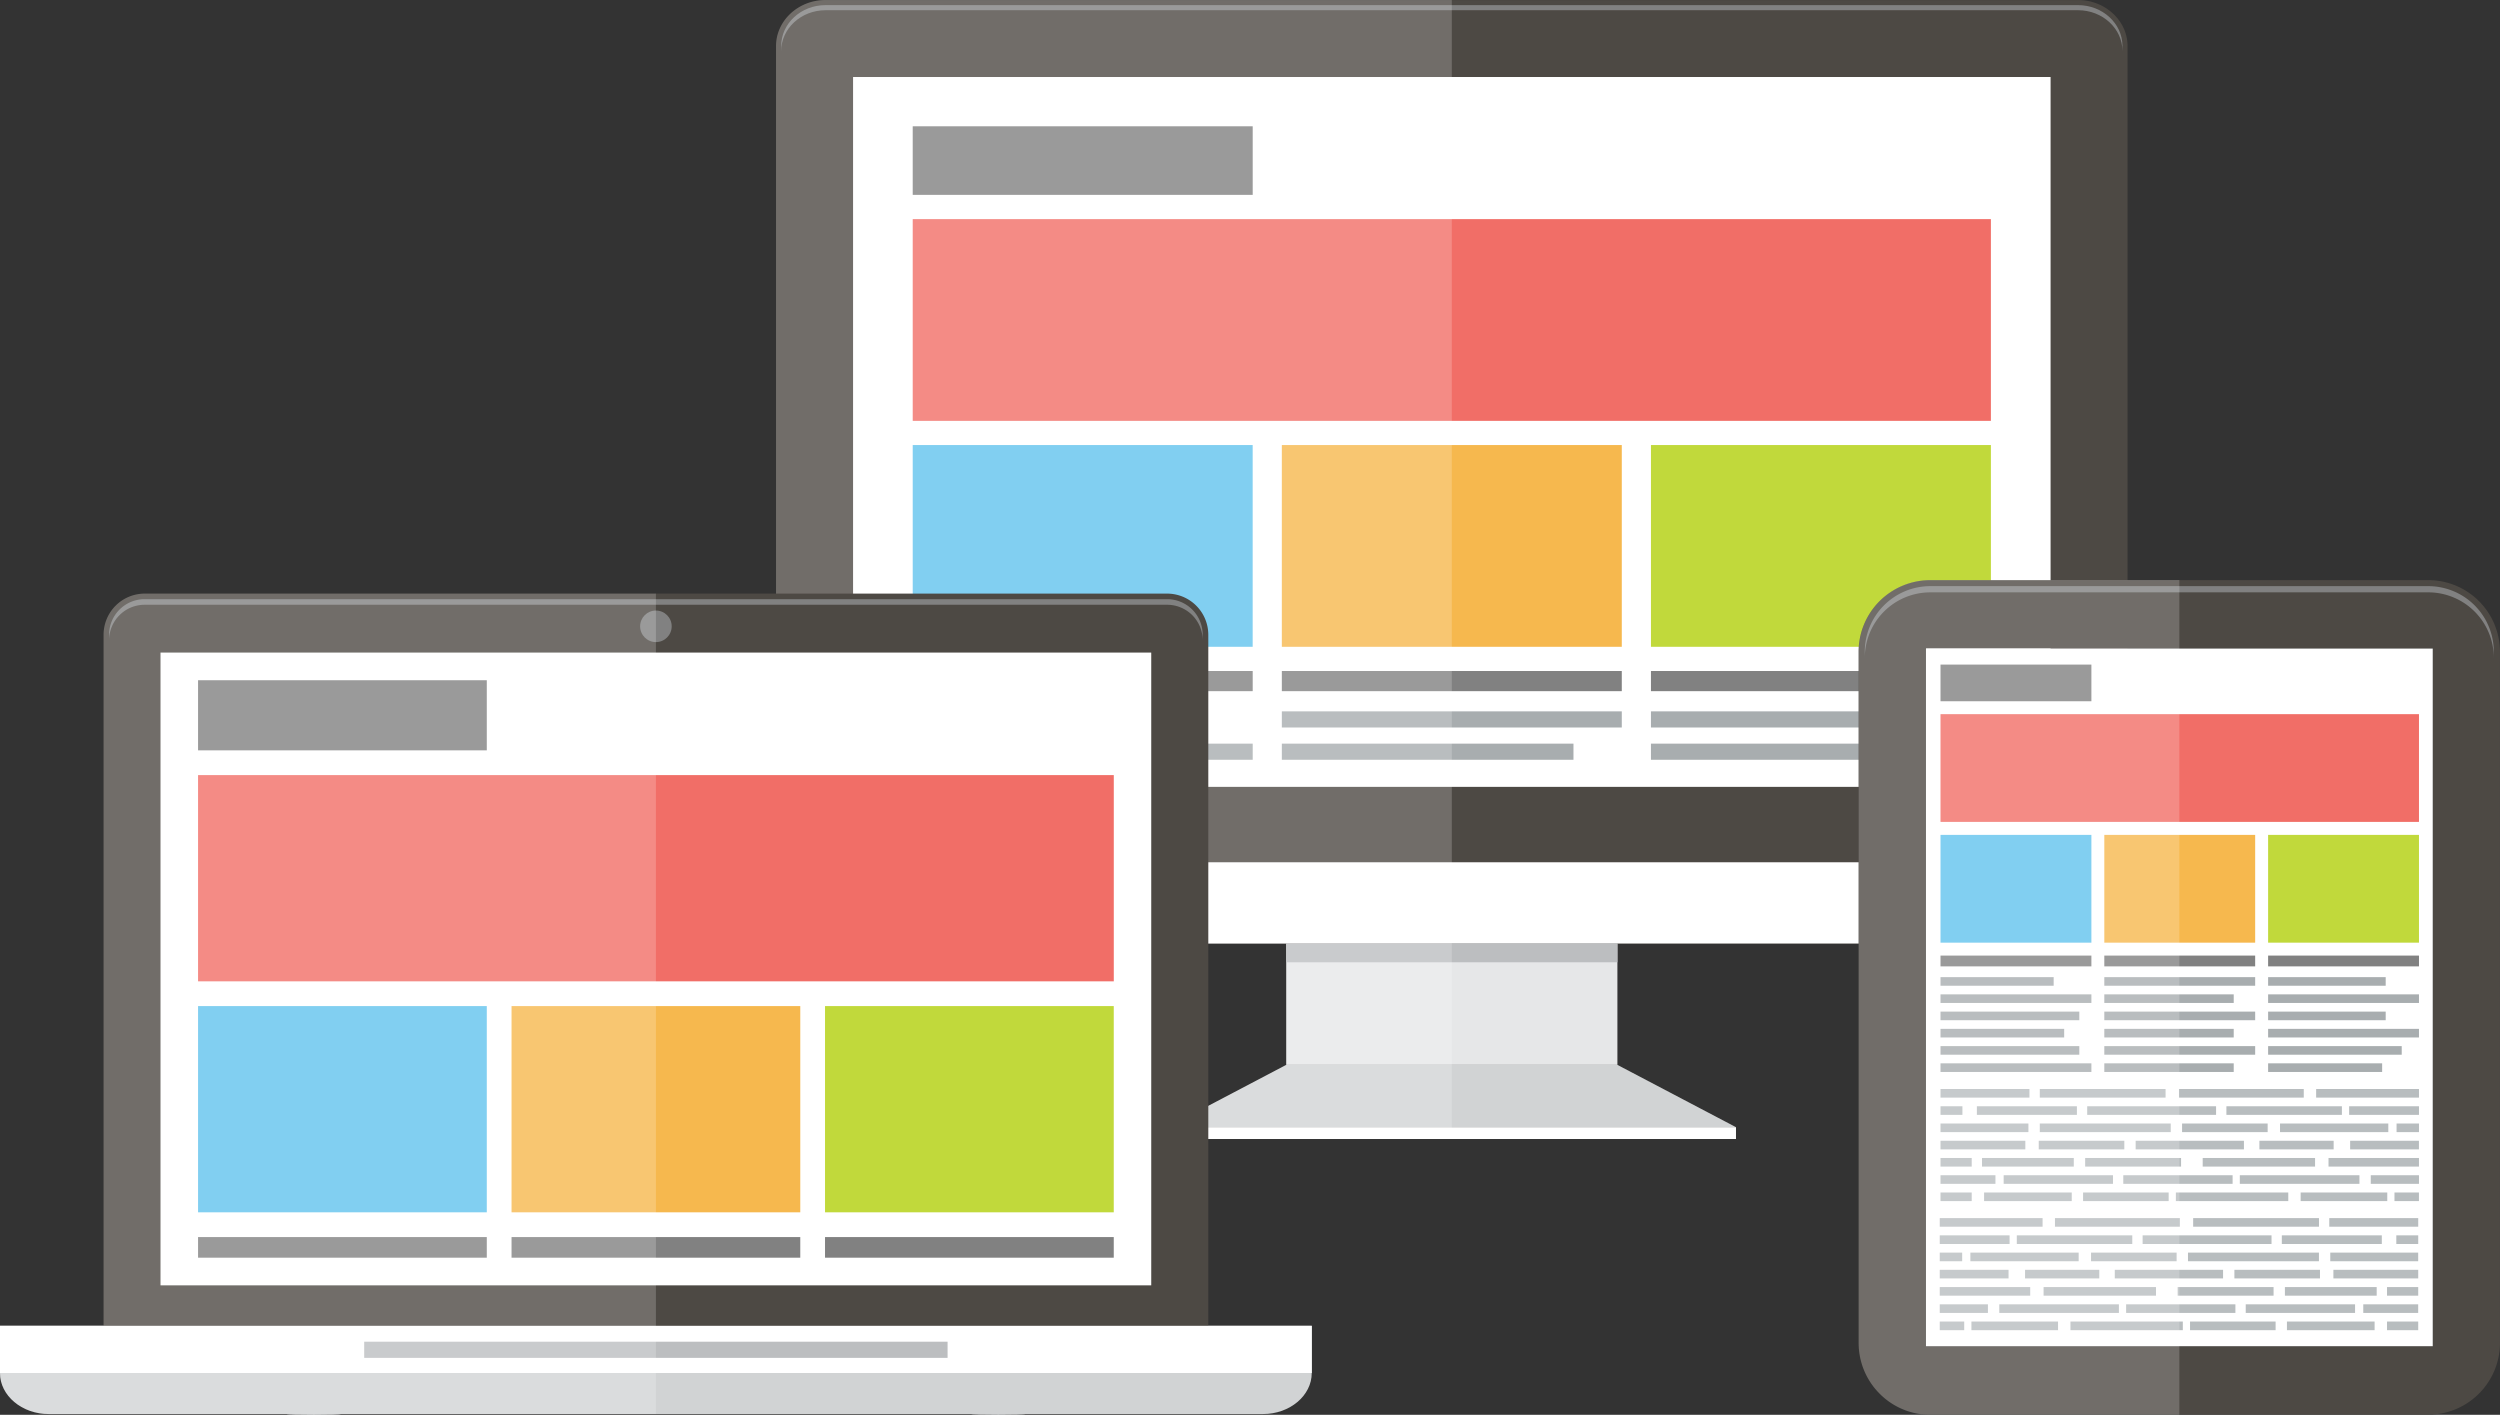 <svg id="_2" data-name="2" xmlns="http://www.w3.org/2000/svg" viewBox="0 0 697.01 394.46"><rect x="0" y="0" width="697.01" height="394.46" fill="#333333" stroke="none"/><defs><style>.cls-1{fill:#d1d3d4;}.cls-15,.cls-2{fill:#4d4944;}.cls-13,.cls-14,.cls-17,.cls-3{fill:#fff;}.cls-16,.cls-4{fill:#818181;}.cls-5{fill:#f16e67;}.cls-6{fill:#62c3ed;}.cls-7,.cls-8{fill:#a8adaf;}.cls-14,.cls-15,.cls-16,.cls-17,.cls-8{fill-rule:evenodd;}.cls-9{fill:#f6b84e;}.cls-10{fill:#c1d93b;}.cls-11{fill:#e6e7e8;}.cls-12{fill:#bcbec0;}.cls-13,.cls-14{opacity:0.2;}.cls-18{fill:#b8bdbf;}</style></defs><title>shutterstock_226876885 [Converted]</title><polygon class="cls-1" points="484.01 314.27 325.54 314.27 358.61 296.89 450.94 296.89 484.01 314.27"/><path class="cls-2" d="M644.67,354.59v-239c0-7-6.21-12.81-13.8-12.81H281.66c-7.59,0-13.79,5.77-13.8,12.82v239a11.25,11.25,0,0,0,11.25,11.25H633.43A11.26,11.26,0,0,0,644.67,354.59Z" transform="translate(-51.5 -102.77)"/><path class="cls-3" d="M267.87,354.59a11.25,11.25,0,0,0,11.25,11.25H633.43a11.26,11.26,0,0,0,11.25-11.25V343.17H267.87v11.42Z" transform="translate(-51.5 -102.77)"/><path class="cls-4" d="M630.87,104.2H281.66c-6.82,0-12.36,5.11-12.36,11.38V117c0-6.28,5.55-11.38,12.36-11.38H630.88c6.81,0,12.36,5.11,12.37,11.38v-1.43C643.24,109.31,637.69,104.2,630.87,104.2Z" transform="translate(-51.5 -102.77)"/><rect class="cls-3" x="237.84" y="21.47" width="333.87" height="197.91"/><g id="desktop_scr" data-name="desktop scr"><rect class="cls-4" x="254.47" y="35.21" width="94.79" height="19.12"/><rect class="cls-5" x="254.47" y="61.09" width="300.6" height="56.25"/><rect class="cls-6" x="254.47" y="124.08" width="94.78" height="56.25"/><rect class="cls-4" x="254.47" y="187.08" width="94.79" height="5.62"/><rect class="cls-4" x="357.38" y="187.08" width="94.78" height="5.62"/><rect class="cls-4" x="460.29" y="187.08" width="94.79" height="5.62"/><rect class="cls-7" x="254.47" y="198.33" width="71.09" height="4.5"/><rect class="cls-7" x="357.38" y="198.33" width="94.78" height="4.5"/><polygon class="cls-8" points="534.15 202.83 460.29 202.83 460.29 198.33 534.15 198.33 534.15 202.83"/><rect class="cls-7" x="254.47" y="207.33" width="94.79" height="4.5"/><rect class="cls-7" x="357.38" y="207.33" width="81.31" height="4.5"/><rect class="cls-7" x="460.29" y="207.33" width="94.79" height="4.5"/><rect class="cls-9" x="357.38" y="124.08" width="94.78" height="56.25"/><rect class="cls-10" x="460.29" y="124.08" width="94.78" height="56.25"/></g><rect class="cls-11" x="358.61" y="263.07" width="92.33" height="33.82"/><rect class="cls-12" x="358.61" y="263.07" width="92.33" height="5.22"/><rect class="cls-3" x="325.54" y="314.26" width="158.46" height="3.3"/><path class="cls-13" d="M456.27,420.33V102.77H281.66c-7.59,0-13.79,5.77-13.8,12.82v239a11.25,11.25,0,0,0,11.25,11.25h131v33.82h0l-33,17.37h0v3.28h79.23Z" transform="translate(-51.5 -102.77)"/><g id="laptop"><path class="cls-1" d="M51.5,472.41v13.16c0,6.3,6.11,11.44,13.59,11.44h66.36c0,0.3,15.13.3,15.08,0H322.3c-0.05.3,15.13,0.3,15.07,0h66.27c7.47,0,13.58-5.14,13.58-11.44V472.41H51.5Z" transform="translate(-51.5 -102.77)"/><path class="cls-2" d="M376.91,268.27H91.82a11.48,11.48,0,0,0-11.44,11.45V473.5h308V279.72A11.49,11.49,0,0,0,376.91,268.27Z" transform="translate(-51.5 -102.77)"/><circle class="cls-4" cx="182.87" cy="174.62" r="4.4"/><path class="cls-4" d="M376.91,269.82H91.82a9.91,9.91,0,0,0-9.9,9.9v1.55a9.9,9.9,0,0,1,9.9-9.89H376.91a9.91,9.91,0,0,1,9.9,9.89v-1.55A9.91,9.91,0,0,0,376.91,269.82Z" transform="translate(-51.5 -102.77)"/><rect class="cls-3" x="44.75" y="181.94" width="276.22" height="176.42"/><rect class="cls-3" y="369.64" width="365.73" height="13.16"/><rect class="cls-12" x="101.54" y="374.07" width="162.65" height="4.51"/></g><g id="laptop_scr" data-name="laptop scr"><rect class="cls-4" x="55.22" y="189.65" width="80.5" height="19.55"/><rect class="cls-5" x="55.22" y="216.1" width="255.31" height="57.5"/><rect class="cls-6" x="55.22" y="280.5" width="80.5" height="57.5"/><rect class="cls-4" x="55.22" y="344.9" width="80.5" height="5.75"/><rect class="cls-4" x="142.62" y="344.9" width="80.5" height="5.75"/><rect class="cls-4" x="230.02" y="344.9" width="80.5" height="5.75"/><rect class="cls-9" x="142.62" y="280.5" width="80.5" height="57.5"/><rect class="cls-10" x="230.02" y="280.5" width="80.5" height="57.5"/></g><path class="cls-14" d="M234.36,268.27H91.82a11.48,11.48,0,0,0-11.44,11.45V472.41H51.5v13.16c0,6.3,6.11,11.44,13.59,11.44h66.36c0,0.3,15.13.3,15.08,0h87.84V268.27Z" transform="translate(-51.5 -102.77)"/><g id="tablet"><path class="cls-15" d="M748.5,477.18V284.51a20,20,0,0,0-19.91-20h-139a20,20,0,0,0-19.91,20V477.18a20,20,0,0,0,19.91,20h139A20,20,0,0,0,748.5,477.18Zm-160,.92V283.59H729.75V478.1H588.47Z" transform="translate(-51.5 -102.77)"/><path class="cls-16" d="M728.6,266.19h-139a18.28,18.28,0,0,0-18.19,18.32v1.73a18.28,18.28,0,0,1,18.19-18.32h139a18.27,18.27,0,0,1,18.18,18.32v-1.73A18.27,18.27,0,0,0,728.6,266.19Z" transform="translate(-51.5 -102.77)"/><polygon class="cls-17" points="678.26 180.82 536.97 180.82 536.97 375.33 678.26 375.33 678.26 180.82 678.26 180.82"/></g><g id="tablet_scr" data-name="tablet scr"><rect class="cls-4" x="541.02" y="185.29" width="42.07" height="10.22"/><rect class="cls-5" x="541.02" y="199.11" width="133.4" height="30.04"/><rect class="cls-6" x="541.02" y="232.77" width="42.07" height="30.05"/><rect class="cls-4" x="541.02" y="266.42" width="42.07" height="3.01"/><rect class="cls-4" x="586.69" y="266.42" width="42.06" height="3.01"/><rect class="cls-4" x="632.36" y="266.42" width="42.06" height="3.01"/><rect class="cls-7" x="541.02" y="272.43" width="31.55" height="2.4"/><rect class="cls-7" x="586.69" y="272.43" width="42.06" height="2.4"/><rect class="cls-7" x="632.36" y="272.43" width="32.78" height="2.4"/><rect class="cls-7" x="541.02" y="277.23" width="42.07" height="2.4"/><rect class="cls-7" x="586.69" y="277.23" width="36.08" height="2.4"/><rect class="cls-7" x="632.36" y="277.23" width="42.06" height="2.4"/><rect class="cls-7" x="541.02" y="282.04" width="38.7" height="2.4"/><rect class="cls-7" x="586.69" y="282.04" width="42.06" height="2.4"/><rect class="cls-7" x="632.36" y="282.04" width="32.78" height="2.4"/><rect class="cls-7" x="541.02" y="286.85" width="34.48" height="2.4"/><rect class="cls-7" x="586.69" y="286.85" width="36.08" height="2.4"/><rect class="cls-7" x="632.36" y="286.85" width="42.06" height="2.4"/><rect class="cls-7" x="541.02" y="291.66" width="38.7" height="2.4"/><rect class="cls-7" x="586.69" y="291.66" width="42.06" height="2.4"/><rect class="cls-7" x="632.36" y="291.66" width="37.25" height="2.4"/><rect class="cls-7" x="541.02" y="296.46" width="42.07" height="2.41"/><rect class="cls-7" x="586.69" y="296.46" width="36.08" height="2.41"/><rect class="cls-7" x="632.36" y="296.46" width="31.79" height="2.41"/><rect class="cls-9" x="586.69" y="232.77" width="42.06" height="30.05"/><rect class="cls-10" x="632.36" y="232.77" width="42.06" height="30.05"/><rect class="cls-18" x="541.02" y="303.62" width="24.8" height="2.4"/><rect class="cls-18" x="568.7" y="303.62" width="35.07" height="2.4"/><rect class="cls-18" x="607.51" y="303.62" width="34.79" height="2.4"/><rect class="cls-18" x="645.75" y="303.62" width="28.67" height="2.4"/><rect class="cls-18" x="541.02" y="308.43" width="6.11" height="2.4"/><rect class="cls-18" x="551.16" y="308.43" width="27.89" height="2.4"/><rect class="cls-18" x="581.92" y="308.43" width="35.93" height="2.4"/><rect class="cls-18" x="620.73" y="308.43" width="32.2" height="2.4"/><rect class="cls-18" x="654.95" y="308.43" width="19.47" height="2.4"/><rect class="cls-18" x="541.02" y="313.24" width="24.51" height="2.4"/><rect class="cls-18" x="568.7" y="313.24" width="36.51" height="2.4"/><rect class="cls-18" x="608.37" y="313.24" width="23.86" height="2.4"/><rect class="cls-18" x="635.68" y="313.24" width="30.19" height="2.4"/><rect class="cls-18" x="668.17" y="313.24" width="6.25" height="2.4"/><rect class="cls-18" x="541.02" y="318.05" width="23.65" height="2.4"/><rect class="cls-18" x="595.43" y="318.05" width="30.19" height="2.4"/><rect class="cls-18" x="629.93" y="318.05" width="20.7" height="2.4"/><rect class="cls-18" x="655.23" y="318.05" width="19.18" height="2.4"/><rect class="cls-18" x="568.41" y="318.05" width="23.86" height="2.4"/><rect class="cls-18" x="541.02" y="322.85" width="8.7" height="2.4"/><rect class="cls-18" x="552.59" y="322.85" width="25.59" height="2.4"/><rect class="cls-18" x="614.12" y="322.85" width="31.33" height="2.4"/><rect class="cls-18" x="649.2" y="322.85" width="25.22" height="2.4"/><rect class="cls-18" x="581.35" y="322.85" width="26.74" height="2.4"/><rect class="cls-18" x="558.63" y="327.66" width="30.48" height="2.4"/><rect class="cls-18" x="591.98" y="327.66" width="30.48" height="2.4"/><rect class="cls-18" x="660.98" y="327.66" width="13.44" height="2.4"/><rect class="cls-18" x="624.47" y="327.66" width="33.35" height="2.4"/><rect class="cls-18" x="541.02" y="327.66" width="15.32" height="2.4"/><rect class="cls-18" x="606.64" y="332.47" width="31.34" height="2.4"/><rect class="cls-18" x="541.02" y="332.47" width="8.7" height="2.4"/><rect class="cls-18" x="553.17" y="332.47" width="24.44" height="2.4"/><rect class="cls-18" x="580.77" y="332.47" width="23.86" height="2.4"/><rect class="cls-18" x="667.59" y="332.47" width="6.82" height="2.4"/><rect class="cls-18" x="641.43" y="332.47" width="24.15" height="2.4"/><rect class="cls-18" x="649.41" y="339.61" width="24.8" height="2.4"/><rect class="cls-18" x="611.46" y="339.61" width="35.08" height="2.4"/><rect class="cls-18" x="572.93" y="339.61" width="34.79" height="2.4"/><rect class="cls-18" x="540.81" y="339.61" width="28.67" height="2.4"/><rect class="cls-18" x="668.1" y="344.42" width="6.11" height="2.41"/><rect class="cls-18" x="636.18" y="344.42" width="27.88" height="2.41"/><rect class="cls-18" x="597.37" y="344.42" width="35.94" height="2.41"/><rect class="cls-18" x="562.29" y="344.42" width="32.2" height="2.41"/><rect class="cls-18" x="540.81" y="344.42" width="19.47" height="2.41"/><rect class="cls-18" x="649.69" y="349.23" width="24.51" height="2.41"/><rect class="cls-18" x="610.02" y="349.23" width="36.51" height="2.41"/><rect class="cls-18" x="582.99" y="349.23" width="23.86" height="2.41"/><rect class="cls-18" x="549.35" y="349.23" width="30.19" height="2.41"/><rect class="cls-18" x="540.81" y="349.23" width="6.25" height="2.41"/><rect class="cls-18" x="650.56" y="354.03" width="23.65" height="2.4"/><rect class="cls-18" x="589.61" y="354.03" width="30.19" height="2.4"/><rect class="cls-18" x="564.59" y="354.03" width="20.7" height="2.4"/><rect class="cls-18" x="540.81" y="354.03" width="19.18" height="2.4"/><rect class="cls-18" x="622.96" y="354.03" width="23.86" height="2.4"/><rect class="cls-18" x="665.51" y="358.84" width="8.7" height="2.4"/><rect class="cls-18" x="637.04" y="358.84" width="25.59" height="2.4"/><rect class="cls-18" x="569.76" y="358.84" width="31.34" height="2.4"/><rect class="cls-18" x="540.81" y="358.84" width="25.22" height="2.4"/><rect class="cls-18" x="607.14" y="358.84" width="26.74" height="2.4"/><rect class="cls-18" x="626.12" y="363.65" width="30.48" height="2.4"/><rect class="cls-18" x="592.77" y="363.65" width="30.47" height="2.4"/><rect class="cls-18" x="540.81" y="363.65" width="13.43" height="2.4"/><rect class="cls-18" x="557.41" y="363.65" width="33.35" height="2.4"/><rect class="cls-18" x="658.89" y="363.65" width="15.31" height="2.4"/><rect class="cls-18" x="577.25" y="368.45" width="31.33" height="2.41"/><rect class="cls-18" x="665.51" y="368.45" width="8.7" height="2.41"/><rect class="cls-18" x="637.61" y="368.45" width="24.44" height="2.41"/><rect class="cls-18" x="610.59" y="368.45" width="23.86" height="2.41"/><rect class="cls-18" x="540.81" y="368.45" width="6.82" height="2.41"/><rect class="cls-18" x="549.64" y="368.45" width="24.15" height="2.41"/></g><path class="cls-14" d="M659.11,264.47H589.62a19.78,19.78,0,0,0-14.06,5.89,20,20,0,0,0-5.85,14.16V477.18a20,20,0,0,0,5.85,14.16,19.77,19.77,0,0,0,14.06,5.89h69.49V264.47Z" transform="translate(-51.5 -102.77)"/></svg>